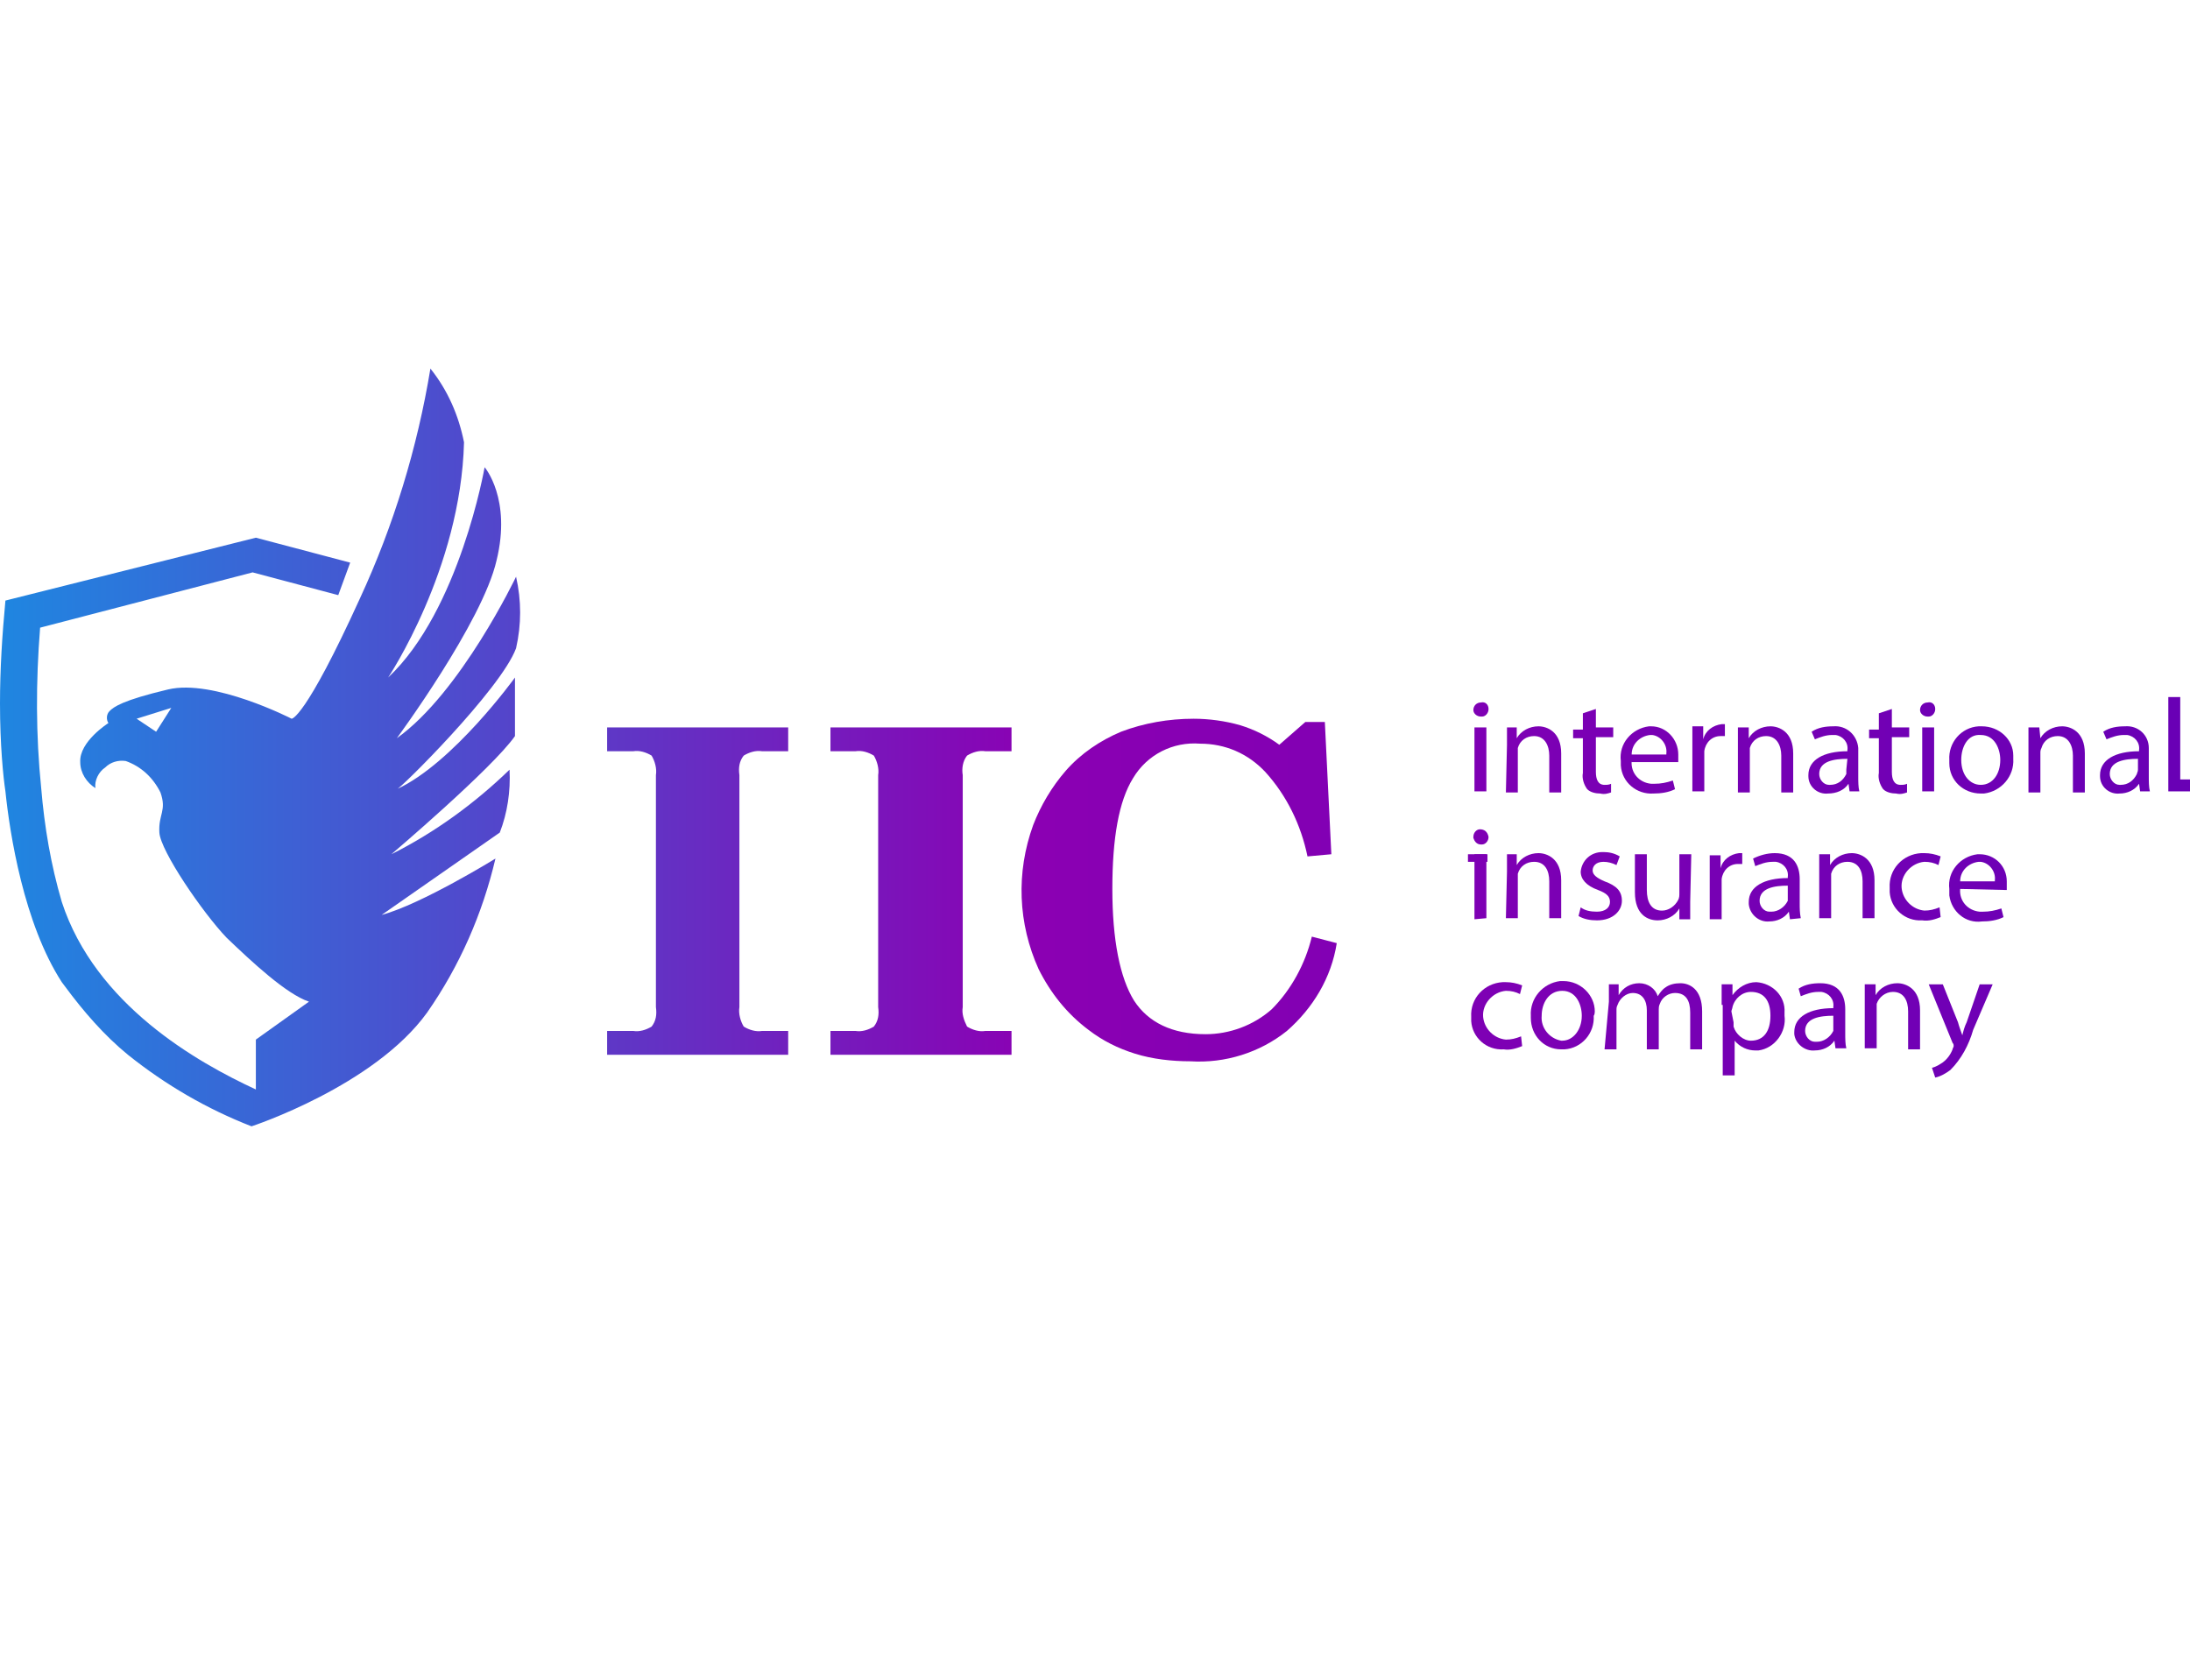 <svg width="202" height="155" viewBox="0 0 202 155" fill="none" xmlns="http://www.w3.org/2000/svg">
<path d="M47.6 59.8C48.1 57.6 48.1 55.4 47.6 53.2C47.6 53.2 42.5 63.9 36.6 68.1C36.6 68.1 44.5 57.4 45.8 51.7C47.2 46 44.7 43.1 44.7 43.1C44.7 43.1 42.4 56.3 35.8 62.5C35.8 62.5 42.5 52.5 42.8 40.8C42.3 38.3 41.3 36 39.7 34C38.5 41.3 36.3 48.5 33.2 55.2C28.1 66.4 26.9 66.3 26.9 66.3C26.9 66.3 19.7 62.6 15.5 63.6C11.3 64.6 10.5 65.2 10.1 65.6C9.8 65.9 9.8 66.4 10 66.7C10 66.7 7.3 68.4 7.4 70.3C7.4 71.3 8 72.2 8.8 72.7C8.7 72 9.1 71.2 9.7 70.8C10.2 70.3 10.9 70.1 11.6 70.2C13 70.7 14.1 71.7 14.8 73.1C15.4 74.8 14.6 75.1 14.7 76.8C14.8 78.5 18.7 84.2 20.9 86.5C23.2 88.7 26.4 91.7 28.5 92.4L23.6 95.9V100.5C18.2 98 8.8 92.7 5.7 83.2C4.7 79.8 4.1 76.3 3.8 72.7C3.3 67.8 3.3 62.9 3.7 57.9L23.3 52.8L31.2 54.9L32.3 51.9L23.6 49.6L0.5 55.4C0.2 58.6 0 61.7 0 64.9C0 68.7 0.3 71.7 0.5 73C0.9 76.9 2.2 85.2 5.7 90.6L6 91C7.7 93.3 9.6 95.5 11.8 97.3C15.3 100.1 19.1 102.3 23.2 103.9C23.2 103.9 34.5 100.2 39.4 93.4C42.4 89.1 44.5 84.3 45.7 79.2C45.7 79.2 38.9 83.4 35.2 84.4L46.1 76.8C46.8 75 47.1 73 47 71C43.8 74.1 40.1 76.8 36.1 78.8C36.1 78.8 45.4 70.9 47.5 67.9V62.5C47.5 62.5 41.8 70.4 36.6 72.8C36.7 73 46.2 63.6 47.6 59.8ZM14.4 67.5L12.6 66.3L15.8 65.3L14.4 67.5Z" fill="url(#paint0_linear_1407_2497)"/>
<path d="M72.7 67.1V69.3H70.3C69.7 69.2 69.1 69.4 68.6 69.7C68.2 70.2 68.1 70.8 68.2 71.5V92.9C68.1 93.5 68.3 94.2 68.6 94.7C69.1 95 69.7 95.2 70.3 95.1H72.7V97.3H56V95.1H58.4C59 95.2 59.6 95 60.1 94.7C60.5 94.2 60.6 93.6 60.5 92.9V71.5C60.6 70.9 60.4 70.2 60.1 69.7C59.6 69.4 59 69.2 58.4 69.3H56V67.1H72.7Z" fill="url(#paint1_linear_1407_2497)"/>
<path d="M93.3 67.1V69.3H90.9C90.3 69.2 89.7 69.4 89.2 69.7C88.8 70.2 88.7 70.9 88.8 71.5V92.9C88.7 93.5 88.9 94.1 89.2 94.7C89.7 95 90.3 95.2 90.9 95.1H93.3V97.3H76.6V95.1H78.9C79.5 95.2 80.1 95 80.6 94.7C81 94.2 81.1 93.6 81 92.9V71.5C81.1 70.9 80.9 70.2 80.6 69.7C80.1 69.4 79.5 69.2 78.9 69.3H76.6V67.1H93.3Z" fill="url(#paint2_linear_1407_2497)"/>
<path d="M123.3 87.001C122.8 90.201 121.1 93.001 118.7 95.101C116.2 97.101 113 98.101 109.8 97.901C108.1 97.901 106.3 97.701 104.7 97.201C103.1 96.701 101.7 96.001 100.4 95.001C98.4 93.501 96.9 91.601 95.8 89.401C93.9 85.201 93.7 80.501 95.3 76.101C96 74.301 97 72.601 98.3 71.101C99.7 69.501 101.5 68.301 103.4 67.501C105.5 66.701 107.8 66.301 110.1 66.301C111.5 66.301 113 66.501 114.4 66.901C115.7 67.301 116.9 67.901 118 68.701L120.4 66.601H122.2L122.8 78.801L120.6 79.001C120 76.101 118.7 73.401 116.7 71.201C115.1 69.501 113 68.601 110.7 68.601C108.2 68.401 105.8 69.601 104.5 71.801C103.2 73.901 102.6 77.301 102.6 82.001C102.6 86.701 103.3 90.201 104.6 92.301C105.9 94.301 108.1 95.401 111.2 95.401C113.4 95.401 115.6 94.601 117.3 93.101C119.1 91.301 120.4 88.901 121 86.401L123.3 87.001Z" fill="url(#paint3_linear_1407_2497)"/>
<path d="M137.3 65.401C137.3 65.801 137 66.101 136.7 66.101H136.6C136.2 66.101 135.9 65.801 135.9 65.501C135.9 65.101 136.2 64.801 136.6 64.801C137 64.701 137.3 65.001 137.3 65.401ZM136 73.001V67.101H137.1V73.001H136Z" fill="url(#paint4_linear_1407_2497)"/>
<path d="M139 68.7C139 68.1 139 67.6 139 67.1H139.9V68.1C140.3 67.4 141.1 67 141.9 67C142.7 67 144 67.5 144 69.5V73.1H142.9V69.7C142.9 68.8 142.5 67.9 141.5 67.9C140.8 67.9 140.2 68.3 140 69C140 69.2 140 69.3 140 69.5V73.1H138.9L139 68.7Z" fill="url(#paint5_linear_1407_2497)"/>
<path d="M147.2 65.4V67.1H148.8V68H147.2V71.2C147.2 71.9 147.4 72.4 148 72.4C148.2 72.4 148.4 72.4 148.6 72.3V73.1C148.3 73.2 148 73.3 147.6 73.2C147.2 73.2 146.7 73.1 146.4 72.8C146.1 72.4 145.9 71.8 146 71.3V68.1H145.1V67.3H146V65.8L147.2 65.4Z" fill="url(#paint6_linear_1407_2497)"/>
<path d="M150.5 70.2C150.4 71.3 151.2 72.2 152.3 72.3C152.4 72.3 152.5 72.3 152.6 72.3C153.2 72.3 153.7 72.2 154.3 72L154.5 72.8C153.9 73.1 153.2 73.2 152.5 73.2C151 73.3 149.6 72.2 149.5 70.6C149.5 70.5 149.5 70.3 149.5 70.2C149.3 68.6 150.5 67.2 152.1 67C152.2 67 152.3 67 152.3 67C153.7 67 154.8 68.2 154.8 69.6C154.8 69.7 154.8 69.7 154.8 69.8C154.8 70 154.8 70.1 154.8 70.3H150.5V70.2ZM153.7 69.5C153.8 68.7 153.2 67.9 152.4 67.8C152.3 67.8 152.3 67.8 152.2 67.8C151.3 67.9 150.5 68.6 150.5 69.6H153.7V69.5Z" fill="url(#paint7_linear_1407_2497)"/>
<path d="M156.1 68.901C156.1 68.201 156.1 67.501 156.1 67.001H157.1V68.201C157.3 67.401 158 66.901 158.8 66.801C158.9 66.801 159 66.801 159.1 66.801V67.901C159 67.901 158.8 67.901 158.7 67.901C157.9 67.901 157.3 68.501 157.2 69.301C157.2 69.501 157.2 69.601 157.2 69.801V73.001H156.1V68.901Z" fill="url(#paint8_linear_1407_2497)"/>
<path d="M160.3 68.7C160.3 68.1 160.3 67.6 160.3 67.1H161.3V68.1C161.7 67.4 162.5 67 163.3 67C164.1 67 165.4 67.5 165.4 69.5V73.1H164.3V69.7C164.3 68.8 163.9 67.9 162.9 67.9C162.2 67.9 161.6 68.3 161.4 69C161.4 69.2 161.4 69.3 161.4 69.5V73.1H160.3V68.7Z" fill="url(#paint9_linear_1407_2497)"/>
<path d="M170.6 73L170.5 72.3C170.1 72.9 169.4 73.2 168.6 73.2C167.7 73.3 166.8 72.6 166.8 71.6V71.5C166.8 70.1 168.2 69.3 170.4 69.3V69.2C170.5 68.5 170 67.9 169.3 67.8C169.2 67.8 169.1 67.8 169 67.8C168.4 67.8 167.9 68 167.4 68.2L167.1 67.5C167.7 67.1 168.4 67 169.1 67C170.3 66.9 171.3 67.8 171.4 69C171.4 69.1 171.4 69.3 171.4 69.4V71.6C171.4 72.1 171.4 72.6 171.5 73H170.6ZM170.4 70C169.2 70 167.8 70.2 167.8 71.4C167.8 71.9 168.2 72.4 168.7 72.4H168.8C169.5 72.4 170 72 170.3 71.4C170.3 71.3 170.3 71.2 170.3 71L170.4 70Z" fill="url(#paint10_linear_1407_2497)"/>
<path d="M174.5 65.4V67.1H176.1V68H174.5V71.2C174.5 71.9 174.7 72.4 175.3 72.4C175.5 72.4 175.7 72.4 175.9 72.3V73.1C175.6 73.2 175.3 73.3 174.9 73.2C174.5 73.2 174 73.1 173.7 72.8C173.4 72.4 173.2 71.8 173.3 71.3V68.1H172.4V67.3H173.3V65.8L174.5 65.4Z" fill="url(#paint11_linear_1407_2497)"/>
<path d="M178.5 65.401C178.5 65.801 178.2 66.101 177.9 66.101H177.8C177.4 66.101 177.1 65.801 177.1 65.501C177.1 65.101 177.4 64.801 177.8 64.801C178.2 64.701 178.5 65.001 178.5 65.401ZM177.3 73.001V67.101H178.4V73.001H177.3Z" fill="url(#paint12_linear_1407_2497)"/>
<path d="M185.7 70C185.8 71.6 184.6 73 183 73.2C182.9 73.2 182.8 73.2 182.7 73.2C181.1 73.2 179.8 72 179.8 70.4C179.8 70.3 179.8 70.2 179.8 70.1C179.7 68.5 180.9 67.1 182.5 67C182.6 67 182.7 67 182.8 67C184.4 67 185.7 68.2 185.7 69.7C185.7 69.8 185.7 69.9 185.7 70ZM180.9 70.1C180.9 71.5 181.7 72.4 182.7 72.4C183.8 72.4 184.5 71.4 184.5 70.1C184.5 69.1 184 67.8 182.7 67.8C181.5 67.7 180.9 68.9 180.9 70.1Z" fill="url(#paint13_linear_1407_2497)"/>
<path d="M187.1 68.7C187.1 68.1 187.1 67.6 187.1 67.1H188.1L188.2 68.1C188.6 67.4 189.4 67 190.2 67C191 67 192.3 67.5 192.3 69.5V73.1H191.2V69.7C191.2 68.8 190.8 67.9 189.8 67.9C189.1 67.9 188.5 68.3 188.3 69C188.2 69.2 188.2 69.3 188.2 69.5V73.1H187.1V68.7Z" fill="url(#paint14_linear_1407_2497)"/>
<path d="M197.4 73L197.3 72.3C196.9 72.9 196.2 73.2 195.5 73.2C194.6 73.3 193.7 72.6 193.7 71.6V71.5C193.7 70.1 195.1 69.3 197.3 69.3V69.2C197.4 68.5 196.9 67.9 196.2 67.8C196.1 67.8 196 67.8 195.9 67.8C195.3 67.8 194.8 68 194.3 68.2L194 67.5C194.6 67.1 195.3 67 196 67C197.2 66.9 198.2 67.8 198.2 69C198.2 69.1 198.2 69.3 198.2 69.4V71.6C198.2 72.1 198.2 72.6 198.3 73H197.4ZM197.2 70C196 70 194.6 70.2 194.6 71.4C194.6 71.9 195 72.4 195.5 72.4H195.6C196.3 72.4 196.8 72 197.1 71.4C197.1 71.3 197.2 71.2 197.2 71V70Z" fill="url(#paint15_linear_1407_2497)"/>
<path d="M201.1 71.901V64.301H200V71.901V73.001H201.1H202V71.901H201.1Z" fill="url(#paint16_linear_1407_2497)"/>
<path d="M140.4 96.5C139.9 96.7 139.3 96.9 138.7 96.8C137.1 96.9 135.8 95.7 135.7 94.2C135.7 94.1 135.7 93.9 135.7 93.8C135.6 92.1 136.9 90.7 138.6 90.6C138.7 90.6 138.8 90.6 138.9 90.6C139.4 90.6 139.9 90.7 140.4 90.9L140.2 91.7C139.8 91.5 139.4 91.4 138.9 91.4C137.7 91.5 136.7 92.6 136.8 93.8C136.9 94.9 137.8 95.8 138.9 95.9C139.4 95.9 139.8 95.8 140.3 95.6L140.4 96.5Z" fill="url(#paint17_linear_1407_2497)"/>
<path d="M147 93.7C147.1 95.3 145.9 96.7 144.3 96.8C144.2 96.8 144.1 96.8 144 96.8C142.4 96.8 141.2 95.5 141.2 93.9C141.2 93.8 141.2 93.7 141.2 93.7C141.1 92.1 142.3 90.7 143.9 90.5C144 90.5 144.1 90.5 144.2 90.5C145.8 90.5 147.1 91.8 147.1 93.3C147.1 93.6 147 93.7 147 93.7ZM142.2 93.7C142.1 94.8 142.9 95.8 144 96H144.1C145.1 96 145.9 95 145.9 93.7C145.9 92.7 145.4 91.4 144.1 91.4C142.8 91.4 142.2 92.6 142.2 93.7Z" fill="url(#paint18_linear_1407_2497)"/>
<path d="M148.4 92.399C148.4 91.799 148.4 91.299 148.4 90.799H149.3V91.799C149.7 91.099 150.4 90.699 151.2 90.699C152 90.699 152.7 91.199 152.9 91.899C153.1 91.599 153.3 91.299 153.6 91.099C154 90.799 154.5 90.699 155 90.699C155.8 90.699 157 91.199 157 93.299V96.799H155.9V93.399C155.9 92.299 155.5 91.599 154.5 91.599C153.9 91.599 153.3 91.999 153.1 92.599C153 92.799 153 92.999 153 93.099V96.799H151.9V93.199C151.9 92.299 151.5 91.599 150.6 91.599C150 91.599 149.4 92.099 149.2 92.699C149.1 92.899 149.1 92.999 149.1 93.199V96.799H148L148.4 92.399Z" fill="url(#paint19_linear_1407_2497)"/>
<path d="M158.8 92.7C158.8 91.9 158.8 91.3 158.8 90.8H159.8V91.8C160.3 91.1 161.1 90.6 162 90.6C163.5 90.7 164.7 91.9 164.6 93.4C164.6 93.5 164.6 93.6 164.6 93.7C164.8 95.2 163.7 96.7 162.2 96.9C162.1 96.9 162 96.9 161.9 96.9C161.2 96.9 160.5 96.6 160 96V99.2H158.9V92.7H158.8ZM159.9 94.3C159.9 94.4 159.9 94.6 159.9 94.7C160.1 95.4 160.8 96 161.5 96C162.7 96 163.3 95.1 163.3 93.7C163.3 92.3 162.7 91.5 161.5 91.5C160.7 91.5 160 92.1 159.8 92.9C159.8 93 159.7 93.2 159.7 93.3L159.9 94.3Z" fill="url(#paint20_linear_1407_2497)"/>
<path d="M169.3 96.699L169.2 95.999C168.8 96.599 168.1 96.899 167.4 96.899C166.5 96.999 165.6 96.299 165.5 95.399C165.5 95.299 165.5 95.199 165.5 95.199C165.5 93.799 166.9 92.999 169.1 92.999V92.899C169.2 92.199 168.7 91.599 168 91.499C167.9 91.499 167.8 91.499 167.7 91.499C167.1 91.499 166.6 91.699 166.1 91.899L165.9 91.199C166.5 90.799 167.2 90.699 167.9 90.699C169.7 90.699 170.2 91.899 170.2 93.099V95.299C170.2 95.799 170.2 96.299 170.3 96.699H169.3ZM169.1 93.699C167.9 93.699 166.5 93.899 166.5 95.099C166.5 95.599 166.9 96.099 167.4 96.099C167.5 96.099 167.5 96.099 167.6 96.099C168.2 96.099 168.8 95.699 169.1 95.099C169.1 94.999 169.1 94.899 169.1 94.799V93.699Z" fill="url(#paint21_linear_1407_2497)"/>
<path d="M172 92.399C172 91.799 172 91.299 172 90.799H173V91.799C173.4 91.099 174.2 90.699 175 90.699C175.8 90.699 177.1 91.199 177.1 93.199V96.799H176V93.299C176 92.299 175.6 91.499 174.6 91.499C173.9 91.499 173.3 91.999 173.1 92.599C173.1 92.799 173.1 92.899 173.1 93.099V96.699H172V92.399Z" fill="url(#paint22_linear_1407_2497)"/>
<path d="M179.2 90.801L180.6 94.301C180.7 94.701 180.9 95.201 181 95.501C181.1 95.101 181.2 94.701 181.4 94.301L182.6 90.801H183.8L182 95.001C181.6 96.401 180.9 97.701 179.9 98.701C179.5 99.001 179 99.301 178.5 99.401L178.2 98.501C178.6 98.401 178.9 98.201 179.2 98.001C179.6 97.701 179.9 97.301 180.1 96.801C180.1 96.701 180.2 96.601 180.2 96.501C180.2 96.401 180.2 96.301 180.1 96.201L177.9 90.801H179.2Z" fill="url(#paint23_linear_1407_2497)"/>
<path d="M137.3 77.2C137.3 77.6 137 77.9 136.7 77.9H136.6C136.2 77.9 136 77.6 135.9 77.3C135.9 77.3 135.9 77.3 135.9 77.2C135.9 76.8 136.2 76.5 136.5 76.5C136.9 76.5 137.2 76.7 137.3 77.2C137.3 77.1 137.3 77.1 137.3 77.2ZM136 84.8V78.8H137.1V84.7L136 84.8Z" fill="url(#paint24_linear_1407_2497)"/>
<path d="M139 80.399C139 79.799 139 79.299 139 78.799H139.9V79.799C140.3 79.099 141.1 78.699 141.9 78.699C142.7 78.699 144 79.199 144 81.199V84.699H142.9V81.299C142.9 80.299 142.5 79.499 141.5 79.499C140.8 79.499 140.2 79.899 140 80.599C140 80.799 140 80.899 140 81.099V84.699H138.9L139 80.399Z" fill="url(#paint25_linear_1407_2497)"/>
<path d="M145.8 83.7C146.2 84 146.7 84.1 147.3 84.1C148.1 84.1 148.5 83.7 148.5 83.2C148.5 82.7 148.2 82.4 147.4 82.1C146.3 81.7 145.8 81.1 145.8 80.4C145.9 79.4 146.7 78.6 147.8 78.6H147.9C148.4 78.6 148.9 78.7 149.4 79L149.1 79.8C148.7 79.6 148.3 79.5 147.9 79.5C147.2 79.5 146.9 79.9 146.9 80.3C146.9 80.7 147.3 81 148 81.3C149.1 81.7 149.6 82.2 149.6 83.1C149.6 84 148.8 84.9 147.3 84.9C146.7 84.9 146.1 84.8 145.6 84.5L145.8 83.7Z" fill="url(#paint26_linear_1407_2497)"/>
<path d="M155.9 83.201C155.9 83.801 155.9 84.401 155.9 84.801H154.9V83.801C154.5 84.501 153.7 84.901 152.9 84.901C152 84.901 150.8 84.401 150.8 82.301V78.801H151.9V82.101C151.9 83.201 152.3 84.001 153.3 84.001C153.9 84.001 154.5 83.601 154.8 83.001C154.9 82.801 154.9 82.601 154.9 82.401V78.801H156L155.9 83.201Z" fill="url(#paint27_linear_1407_2497)"/>
<path d="M157.7 80.699C157.7 79.999 157.7 79.299 157.7 78.899H158.7V80.099C158.9 79.299 159.6 78.799 160.4 78.699H160.7V79.699C160.6 79.699 160.4 79.699 160.3 79.699C159.5 79.699 158.9 80.299 158.8 81.099C158.8 81.199 158.8 81.399 158.8 81.599V84.799H157.7V80.699Z" fill="url(#paint28_linear_1407_2497)"/>
<path d="M165.1 84.799L165 84.099C164.6 84.699 163.9 84.999 163.2 84.999C162.3 85.099 161.4 84.399 161.3 83.399C161.3 83.299 161.3 83.299 161.3 83.199C161.3 81.799 162.7 80.999 164.9 80.999V80.899C165 80.199 164.5 79.599 163.8 79.499C163.7 79.499 163.6 79.499 163.5 79.499C162.9 79.499 162.4 79.699 161.9 79.899L161.7 79.199C162.3 78.899 163 78.699 163.7 78.699C165.5 78.699 166 79.899 166 81.099V83.299C166 83.799 166 84.199 166.1 84.699L165.1 84.799ZM164.9 81.699C163.7 81.699 162.3 81.899 162.3 83.099C162.3 83.599 162.7 84.099 163.2 84.099C163.3 84.099 163.3 84.099 163.4 84.099C164 84.099 164.6 83.699 164.9 83.099C164.9 82.999 164.9 82.899 164.9 82.799V81.699Z" fill="url(#paint29_linear_1407_2497)"/>
<path d="M167.8 80.399C167.8 79.799 167.8 79.299 167.8 78.799H168.8V79.799C169.2 79.099 170 78.699 170.8 78.699C171.6 78.699 172.9 79.199 172.9 81.199V84.699H171.8V81.299C171.8 80.299 171.4 79.499 170.4 79.499C169.7 79.499 169.1 79.899 168.9 80.599C168.9 80.799 168.9 80.899 168.9 81.099V84.699H167.8V80.399Z" fill="url(#paint30_linear_1407_2497)"/>
<path d="M179 84.599C178.5 84.799 177.9 84.999 177.3 84.899C175.7 84.999 174.4 83.799 174.3 82.299C174.3 82.199 174.3 81.999 174.3 81.899C174.2 80.199 175.5 78.799 177.2 78.699C177.3 78.699 177.4 78.699 177.5 78.699C178 78.699 178.5 78.799 179 78.999L178.8 79.799C178.4 79.599 178 79.499 177.5 79.499C176.3 79.599 175.3 80.699 175.4 81.899C175.5 82.999 176.4 83.899 177.5 83.999C178 83.999 178.4 83.899 178.9 83.699L179 84.599Z" fill="url(#paint31_linear_1407_2497)"/>
<path d="M180.8 82.001C180.7 83.101 181.5 84.001 182.6 84.101C182.7 84.101 182.8 84.101 182.9 84.101C183.5 84.101 184 84.001 184.6 83.801L184.8 84.601C184.2 84.901 183.5 85.001 182.8 85.001C181.3 85.201 180 84.101 179.8 82.601C179.8 82.401 179.8 82.201 179.8 82.001C179.6 80.401 180.8 79.001 182.4 78.801C182.5 78.801 182.6 78.801 182.6 78.801C184 78.801 185.1 79.901 185.1 81.301C185.1 81.401 185.1 81.501 185.1 81.601C185.1 81.801 185.1 81.901 185.1 82.101L180.8 82.001ZM184 81.201C184.1 80.401 183.5 79.601 182.7 79.501C182.6 79.501 182.6 79.501 182.5 79.501C181.6 79.601 180.8 80.301 180.8 81.301H184V81.201Z" fill="url(#paint32_linear_1407_2497)"/>
<path d="M137.2 78.801H135.4V79.501H137.2V78.801Z" fill="url(#paint33_linear_1407_2497)"/>
<defs>
<linearGradient id="paint0_linear_1407_2497" x1="-2.722" y1="68.978" x2="199.946" y2="68.978" gradientUnits="userSpaceOnUse">
<stop stop-color="#1C8AE2"/>
<stop offset="0.486" stop-color="#8B00B3"/>
<stop offset="1" stop-color="#6900B5"/>
</linearGradient>
<linearGradient id="paint1_linear_1407_2497" x1="-2.722" y1="82.175" x2="199.946" y2="82.175" gradientUnits="userSpaceOnUse">
<stop stop-color="#1C8AE2"/>
<stop offset="0.486" stop-color="#8B00B3"/>
<stop offset="1" stop-color="#6900B5"/>
</linearGradient>
<linearGradient id="paint2_linear_1407_2497" x1="-2.723" y1="82.175" x2="199.946" y2="82.175" gradientUnits="userSpaceOnUse">
<stop stop-color="#1C8AE2"/>
<stop offset="0.486" stop-color="#8B00B3"/>
<stop offset="1" stop-color="#6900B5"/>
</linearGradient>
<linearGradient id="paint3_linear_1407_2497" x1="-2.722" y1="82.209" x2="199.947" y2="82.209" gradientUnits="userSpaceOnUse">
<stop stop-color="#1C8AE2"/>
<stop offset="0.486" stop-color="#8B00B3"/>
<stop offset="1" stop-color="#6900B5"/>
</linearGradient>
<linearGradient id="paint4_linear_1407_2497" x1="-2.723" y1="68.87" x2="199.947" y2="68.87" gradientUnits="userSpaceOnUse">
<stop stop-color="#1C8AE2"/>
<stop offset="0.486" stop-color="#8B00B3"/>
<stop offset="1" stop-color="#6900B5"/>
</linearGradient>
<linearGradient id="paint5_linear_1407_2497" x1="-2.722" y1="69.975" x2="199.947" y2="69.975" gradientUnits="userSpaceOnUse">
<stop stop-color="#1C8AE2"/>
<stop offset="0.486" stop-color="#8B00B3"/>
<stop offset="1" stop-color="#6900B5"/>
</linearGradient>
<linearGradient id="paint6_linear_1407_2497" x1="-2.722" y1="69.278" x2="199.946" y2="69.278" gradientUnits="userSpaceOnUse">
<stop stop-color="#1C8AE2"/>
<stop offset="0.486" stop-color="#8B00B3"/>
<stop offset="1" stop-color="#6900B5"/>
</linearGradient>
<linearGradient id="paint7_linear_1407_2497" x1="-2.722" y1="70.04" x2="199.947" y2="70.04" gradientUnits="userSpaceOnUse">
<stop stop-color="#1C8AE2"/>
<stop offset="0.486" stop-color="#8B00B3"/>
<stop offset="1" stop-color="#6900B5"/>
</linearGradient>
<linearGradient id="paint8_linear_1407_2497" x1="-2.723" y1="69.924" x2="199.946" y2="69.924" gradientUnits="userSpaceOnUse">
<stop stop-color="#1C8AE2"/>
<stop offset="0.486" stop-color="#8B00B3"/>
<stop offset="1" stop-color="#6900B5"/>
</linearGradient>
<linearGradient id="paint9_linear_1407_2497" x1="-2.722" y1="69.975" x2="199.946" y2="69.975" gradientUnits="userSpaceOnUse">
<stop stop-color="#1C8AE2"/>
<stop offset="0.486" stop-color="#8B00B3"/>
<stop offset="1" stop-color="#6900B5"/>
</linearGradient>
<linearGradient id="paint10_linear_1407_2497" x1="-2.723" y1="70.05" x2="199.946" y2="70.05" gradientUnits="userSpaceOnUse">
<stop stop-color="#1C8AE2"/>
<stop offset="0.486" stop-color="#8B00B3"/>
<stop offset="1" stop-color="#6900B5"/>
</linearGradient>
<linearGradient id="paint11_linear_1407_2497" x1="-2.722" y1="69.278" x2="199.947" y2="69.278" gradientUnits="userSpaceOnUse">
<stop stop-color="#1C8AE2"/>
<stop offset="0.486" stop-color="#8B00B3"/>
<stop offset="1" stop-color="#6900B5"/>
</linearGradient>
<linearGradient id="paint12_linear_1407_2497" x1="-2.722" y1="68.87" x2="199.946" y2="68.87" gradientUnits="userSpaceOnUse">
<stop stop-color="#1C8AE2"/>
<stop offset="0.486" stop-color="#8B00B3"/>
<stop offset="1" stop-color="#6900B5"/>
</linearGradient>
<linearGradient id="paint13_linear_1407_2497" x1="-2.723" y1="70.043" x2="199.946" y2="70.043" gradientUnits="userSpaceOnUse">
<stop stop-color="#1C8AE2"/>
<stop offset="0.486" stop-color="#8B00B3"/>
<stop offset="1" stop-color="#6900B5"/>
</linearGradient>
<linearGradient id="paint14_linear_1407_2497" x1="-2.722" y1="69.975" x2="199.946" y2="69.975" gradientUnits="userSpaceOnUse">
<stop stop-color="#1C8AE2"/>
<stop offset="0.486" stop-color="#8B00B3"/>
<stop offset="1" stop-color="#6900B5"/>
</linearGradient>
<linearGradient id="paint15_linear_1407_2497" x1="-2.721" y1="70.05" x2="199.947" y2="70.05" gradientUnits="userSpaceOnUse">
<stop stop-color="#1C8AE2"/>
<stop offset="0.486" stop-color="#8B00B3"/>
<stop offset="1" stop-color="#6900B5"/>
</linearGradient>
<linearGradient id="paint16_linear_1407_2497" x1="-2.722" y1="68.653" x2="199.946" y2="68.653" gradientUnits="userSpaceOnUse">
<stop stop-color="#1C8AE2"/>
<stop offset="0.486" stop-color="#8B00B3"/>
<stop offset="1" stop-color="#6900B5"/>
</linearGradient>
<linearGradient id="paint17_linear_1407_2497" x1="-2.726" y1="93.703" x2="199.943" y2="93.703" gradientUnits="userSpaceOnUse">
<stop stop-color="#1C8AE2"/>
<stop offset="0.486" stop-color="#8B00B3"/>
<stop offset="1" stop-color="#6900B5"/>
</linearGradient>
<linearGradient id="paint18_linear_1407_2497" x1="-2.722" y1="93.766" x2="199.947" y2="93.766" gradientUnits="userSpaceOnUse">
<stop stop-color="#1C8AE2"/>
<stop offset="0.486" stop-color="#8B00B3"/>
<stop offset="1" stop-color="#6900B5"/>
</linearGradient>
<linearGradient id="paint19_linear_1407_2497" x1="-2.722" y1="93.675" x2="199.946" y2="93.675" gradientUnits="userSpaceOnUse">
<stop stop-color="#1C8AE2"/>
<stop offset="0.486" stop-color="#8B00B3"/>
<stop offset="1" stop-color="#6900B5"/>
</linearGradient>
<linearGradient id="paint20_linear_1407_2497" x1="-2.722" y1="94.903" x2="199.946" y2="94.903" gradientUnits="userSpaceOnUse">
<stop stop-color="#1C8AE2"/>
<stop offset="0.486" stop-color="#8B00B3"/>
<stop offset="1" stop-color="#6900B5"/>
</linearGradient>
<linearGradient id="paint21_linear_1407_2497" x1="-2.722" y1="93.742" x2="199.946" y2="93.742" gradientUnits="userSpaceOnUse">
<stop stop-color="#1C8AE2"/>
<stop offset="0.486" stop-color="#8B00B3"/>
<stop offset="1" stop-color="#6900B5"/>
</linearGradient>
<linearGradient id="paint22_linear_1407_2497" x1="-2.722" y1="93.676" x2="199.946" y2="93.676" gradientUnits="userSpaceOnUse">
<stop stop-color="#1C8AE2"/>
<stop offset="0.486" stop-color="#8B00B3"/>
<stop offset="1" stop-color="#6900B5"/>
</linearGradient>
<linearGradient id="paint23_linear_1407_2497" x1="-2.722" y1="95.109" x2="199.947" y2="95.109" gradientUnits="userSpaceOnUse">
<stop stop-color="#1C8AE2"/>
<stop offset="0.486" stop-color="#8B00B3"/>
<stop offset="1" stop-color="#6900B5"/>
</linearGradient>
<linearGradient id="paint24_linear_1407_2497" x1="-2.723" y1="80.628" x2="199.947" y2="80.628" gradientUnits="userSpaceOnUse">
<stop stop-color="#1C8AE2"/>
<stop offset="0.486" stop-color="#8B00B3"/>
<stop offset="1" stop-color="#6900B5"/>
</linearGradient>
<linearGradient id="paint25_linear_1407_2497" x1="-2.722" y1="81.733" x2="199.947" y2="81.733" gradientUnits="userSpaceOnUse">
<stop stop-color="#1C8AE2"/>
<stop offset="0.486" stop-color="#8B00B3"/>
<stop offset="1" stop-color="#6900B5"/>
</linearGradient>
<linearGradient id="paint26_linear_1407_2497" x1="-2.723" y1="81.781" x2="199.946" y2="81.781" gradientUnits="userSpaceOnUse">
<stop stop-color="#1C8AE2"/>
<stop offset="0.486" stop-color="#8B00B3"/>
<stop offset="1" stop-color="#6900B5"/>
</linearGradient>
<linearGradient id="paint27_linear_1407_2497" x1="-2.722" y1="81.858" x2="199.946" y2="81.858" gradientUnits="userSpaceOnUse">
<stop stop-color="#1C8AE2"/>
<stop offset="0.486" stop-color="#8B00B3"/>
<stop offset="1" stop-color="#6900B5"/>
</linearGradient>
<linearGradient id="paint28_linear_1407_2497" x1="-2.722" y1="81.713" x2="199.947" y2="81.713" gradientUnits="userSpaceOnUse">
<stop stop-color="#1C8AE2"/>
<stop offset="0.486" stop-color="#8B00B3"/>
<stop offset="1" stop-color="#6900B5"/>
</linearGradient>
<linearGradient id="paint29_linear_1407_2497" x1="-2.723" y1="81.818" x2="199.946" y2="81.818" gradientUnits="userSpaceOnUse">
<stop stop-color="#1C8AE2"/>
<stop offset="0.486" stop-color="#8B00B3"/>
<stop offset="1" stop-color="#6900B5"/>
</linearGradient>
<linearGradient id="paint30_linear_1407_2497" x1="-2.723" y1="81.733" x2="199.946" y2="81.733" gradientUnits="userSpaceOnUse">
<stop stop-color="#1C8AE2"/>
<stop offset="0.486" stop-color="#8B00B3"/>
<stop offset="1" stop-color="#6900B5"/>
</linearGradient>
<linearGradient id="paint31_linear_1407_2497" x1="-2.722" y1="81.801" x2="199.947" y2="81.801" gradientUnits="userSpaceOnUse">
<stop stop-color="#1C8AE2"/>
<stop offset="0.486" stop-color="#8B00B3"/>
<stop offset="1" stop-color="#6900B5"/>
</linearGradient>
<linearGradient id="paint32_linear_1407_2497" x1="-2.723" y1="81.797" x2="199.947" y2="81.797" gradientUnits="userSpaceOnUse">
<stop stop-color="#1C8AE2"/>
<stop offset="0.486" stop-color="#8B00B3"/>
<stop offset="1" stop-color="#6900B5"/>
</linearGradient>
<linearGradient id="paint33_linear_1407_2497" x1="-2.722" y1="79.204" x2="199.947" y2="79.204" gradientUnits="userSpaceOnUse">
<stop stop-color="#1C8AE2"/>
<stop offset="0.486" stop-color="#8B00B3"/>
<stop offset="1" stop-color="#6900B5"/>
</linearGradient>
</defs>
</svg>

